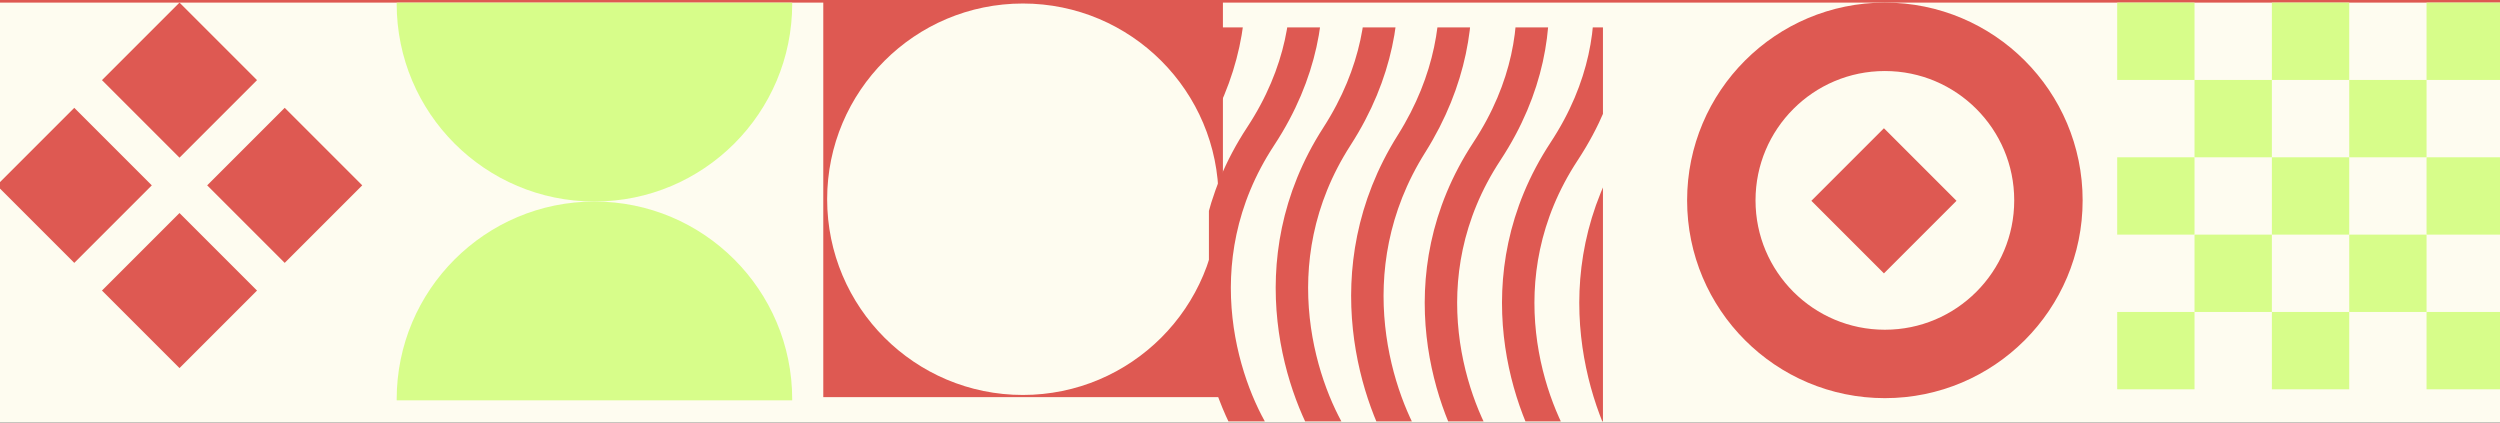 <svg width="1917" height="324" viewBox="0 0 1917 324" fill="none" xmlns="http://www.w3.org/2000/svg">
<rect width="1917" height="324" fill="#1E1E1E"/>
<g clip-path="url(#clip0_0_1)">
<rect width="1920" height="6278" transform="translate(0 -978)" fill="#FEFCF0"/>
<rect y="-978" width="1920" height="980" fill="#DE5952"/>
<g clip-path="url(#clip1_0_1)">
<rect x="277.758" y="142.131" width="84.074" height="84.074" transform="rotate(135 277.758 142.131)" fill="#DE5952"/>
<rect x="137.633" y="282.252" width="84.074" height="84.074" transform="rotate(-135 137.633 282.252)" fill="#DE5952"/>
<rect x="116.406" y="142.131" width="84.074" height="84.074" transform="rotate(135 116.406 142.131)" fill="#DE5952"/>
<rect x="137.633" y="120.9" width="84.074" height="84.074" transform="rotate(-135 137.633 120.9)" fill="#DE5952"/>
</g>
<g clip-path="url(#clip2_0_1)">
<circle cx="455.818" cy="2.883" r="151.647" transform="rotate(-90 455.818 2.883)" fill="#D7FD8A"/>
<circle cx="455.818" cy="306.174" r="151.647" transform="rotate(-90 455.818 306.174)" fill="#D7FD8A"/>
</g>
<rect x="1919.98" y="2.004" width="59.302" height="59.302" transform="rotate(90 1919.98 2.004)" fill="#D7FD8A"/>
<rect x="1919.98" y="239.211" width="59.302" height="59.302" transform="rotate(90 1919.98 239.211)" fill="#D7FD8A"/>
<rect x="1919.98" y="120.605" width="59.302" height="59.302" transform="rotate(90 1919.98 120.605)" fill="#D7FD8A"/>
<rect x="1860.69" y="61.307" width="59.302" height="59.302" transform="rotate(90 1860.69 61.307)" fill="#D7FD8A"/>
<rect x="1860.69" y="179.918" width="59.302" height="59.302" transform="rotate(90 1860.69 179.918)" fill="#D7FD8A"/>
<rect x="1801.38" y="2.004" width="59.302" height="59.302" transform="rotate(90 1801.38 2.004)" fill="#D7FD8A"/>
<rect x="1801.38" y="239.211" width="59.302" height="59.302" transform="rotate(90 1801.38 239.211)" fill="#D7FD8A"/>
<rect x="1801.38" y="120.605" width="59.302" height="59.302" transform="rotate(90 1801.38 120.605)" fill="#D7FD8A"/>
<rect x="1742.07" y="61.307" width="59.302" height="59.302" transform="rotate(90 1742.07 61.307)" fill="#D7FD8A"/>
<rect x="1742.07" y="179.918" width="59.302" height="59.302" transform="rotate(90 1742.07 179.918)" fill="#D7FD8A"/>
<rect x="1682.77" y="2.004" width="59.302" height="59.302" transform="rotate(90 1682.77 2.004)" fill="#D7FD8A"/>
<rect x="1682.77" y="239.211" width="59.302" height="59.302" transform="rotate(90 1682.77 239.211)" fill="#D7FD8A"/>
<rect x="1682.77" y="120.605" width="59.302" height="59.302" transform="rotate(90 1682.77 120.605)" fill="#D7FD8A"/>
<path fill-rule="evenodd" clip-rule="evenodd" d="M937.734 304.531L937.734 1.035L631.292 1.035L631.292 304.531L937.734 304.531ZM634.258 152.775C634.258 235.661 701.45 302.854 784.336 302.854C867.222 302.854 934.414 235.661 934.414 152.775C934.414 69.89 867.222 2.697 784.336 2.697C701.45 2.697 634.258 69.89 634.258 152.775Z" fill="#DE5952"/>
<circle cx="1445.32" cy="153.65" r="125.416" transform="rotate(90 1445.32 153.65)" stroke="#DE5952" stroke-width="52.462"/>
<rect x="1500.24" y="153.982" width="78.692" height="78.692" transform="rotate(135 1500.24 153.982)" fill="#DE5952"/>
<g clip-path="url(#clip3_0_1)">
<path d="M1140.18 -108.057C1166.8 -73.867 1204.06 18.808 1140.18 115.986C1076.3 213.165 1113.57 314.474 1140.18 352.981" stroke="#DE5952" stroke-width="24.867" stroke-linecap="round" stroke-linejoin="round"/>
<path d="M1199.44 -108.055C1226.06 -73.865 1263.32 18.809 1199.44 115.988C1135.56 213.167 1172.82 314.476 1199.44 352.983" stroke="#DE5952" stroke-width="24.867" stroke-linecap="round" stroke-linejoin="round"/>
<path d="M1257.99 -108.055C1284.07 -73.865 1320.59 18.809 1257.99 115.988C1195.39 213.167 1231.9 314.476 1257.99 352.983" stroke="#DE5952" stroke-width="24.867" stroke-linecap="round" stroke-linejoin="round"/>
<path d="M1082.34 -114.6C1107.89 -80.288 1143.67 12.714 1082.34 110.238C1021.02 207.761 1056.79 309.429 1082.34 348.073" stroke="#DE5952" stroke-width="24.867" stroke-linecap="round" stroke-linejoin="round"/>
<path d="M1025.2 -119.5C1051.28 -85.31 1087.8 7.364 1025.2 104.543C962.598 201.721 999.116 303.031 1025.2 341.538" stroke="#DE5952" stroke-width="24.867" stroke-linecap="round" stroke-linejoin="round"/>
<path d="M966.651 -119.5C993.267 -85.31 1030.53 7.364 966.651 104.543C902.772 201.721 940.034 303.031 966.651 341.538" stroke="#DE5952" stroke-width="24.867" stroke-linecap="round" stroke-linejoin="round"/>
<path d="M908.106 -119.5C934.19 -85.31 970.707 7.364 908.106 104.543C845.505 201.721 882.022 303.031 908.106 341.538" stroke="#DE5952" stroke-width="24.867" stroke-linecap="round" stroke-linejoin="round"/>
</g>
</g>
<defs>
<clipPath id="clip0_0_1">
<rect width="1920" height="6278" fill="white" transform="translate(0 -978)"/>
</clipPath>
<clipPath id="clip1_0_1">
<rect width="280.229" height="280.229" fill="white" transform="translate(277.758 2) rotate(90)"/>
</clipPath>
<clipPath id="clip2_0_1">
<rect width="304.931" height="303.293" fill="white" transform="translate(304.18 307) rotate(-90)"/>
</clipPath>
<clipPath id="clip3_0_1">
<rect width="302.14" height="302.14" fill="white" transform="translate(1229.14 21) rotate(90)"/>
</clipPath>
</defs>
</svg>
